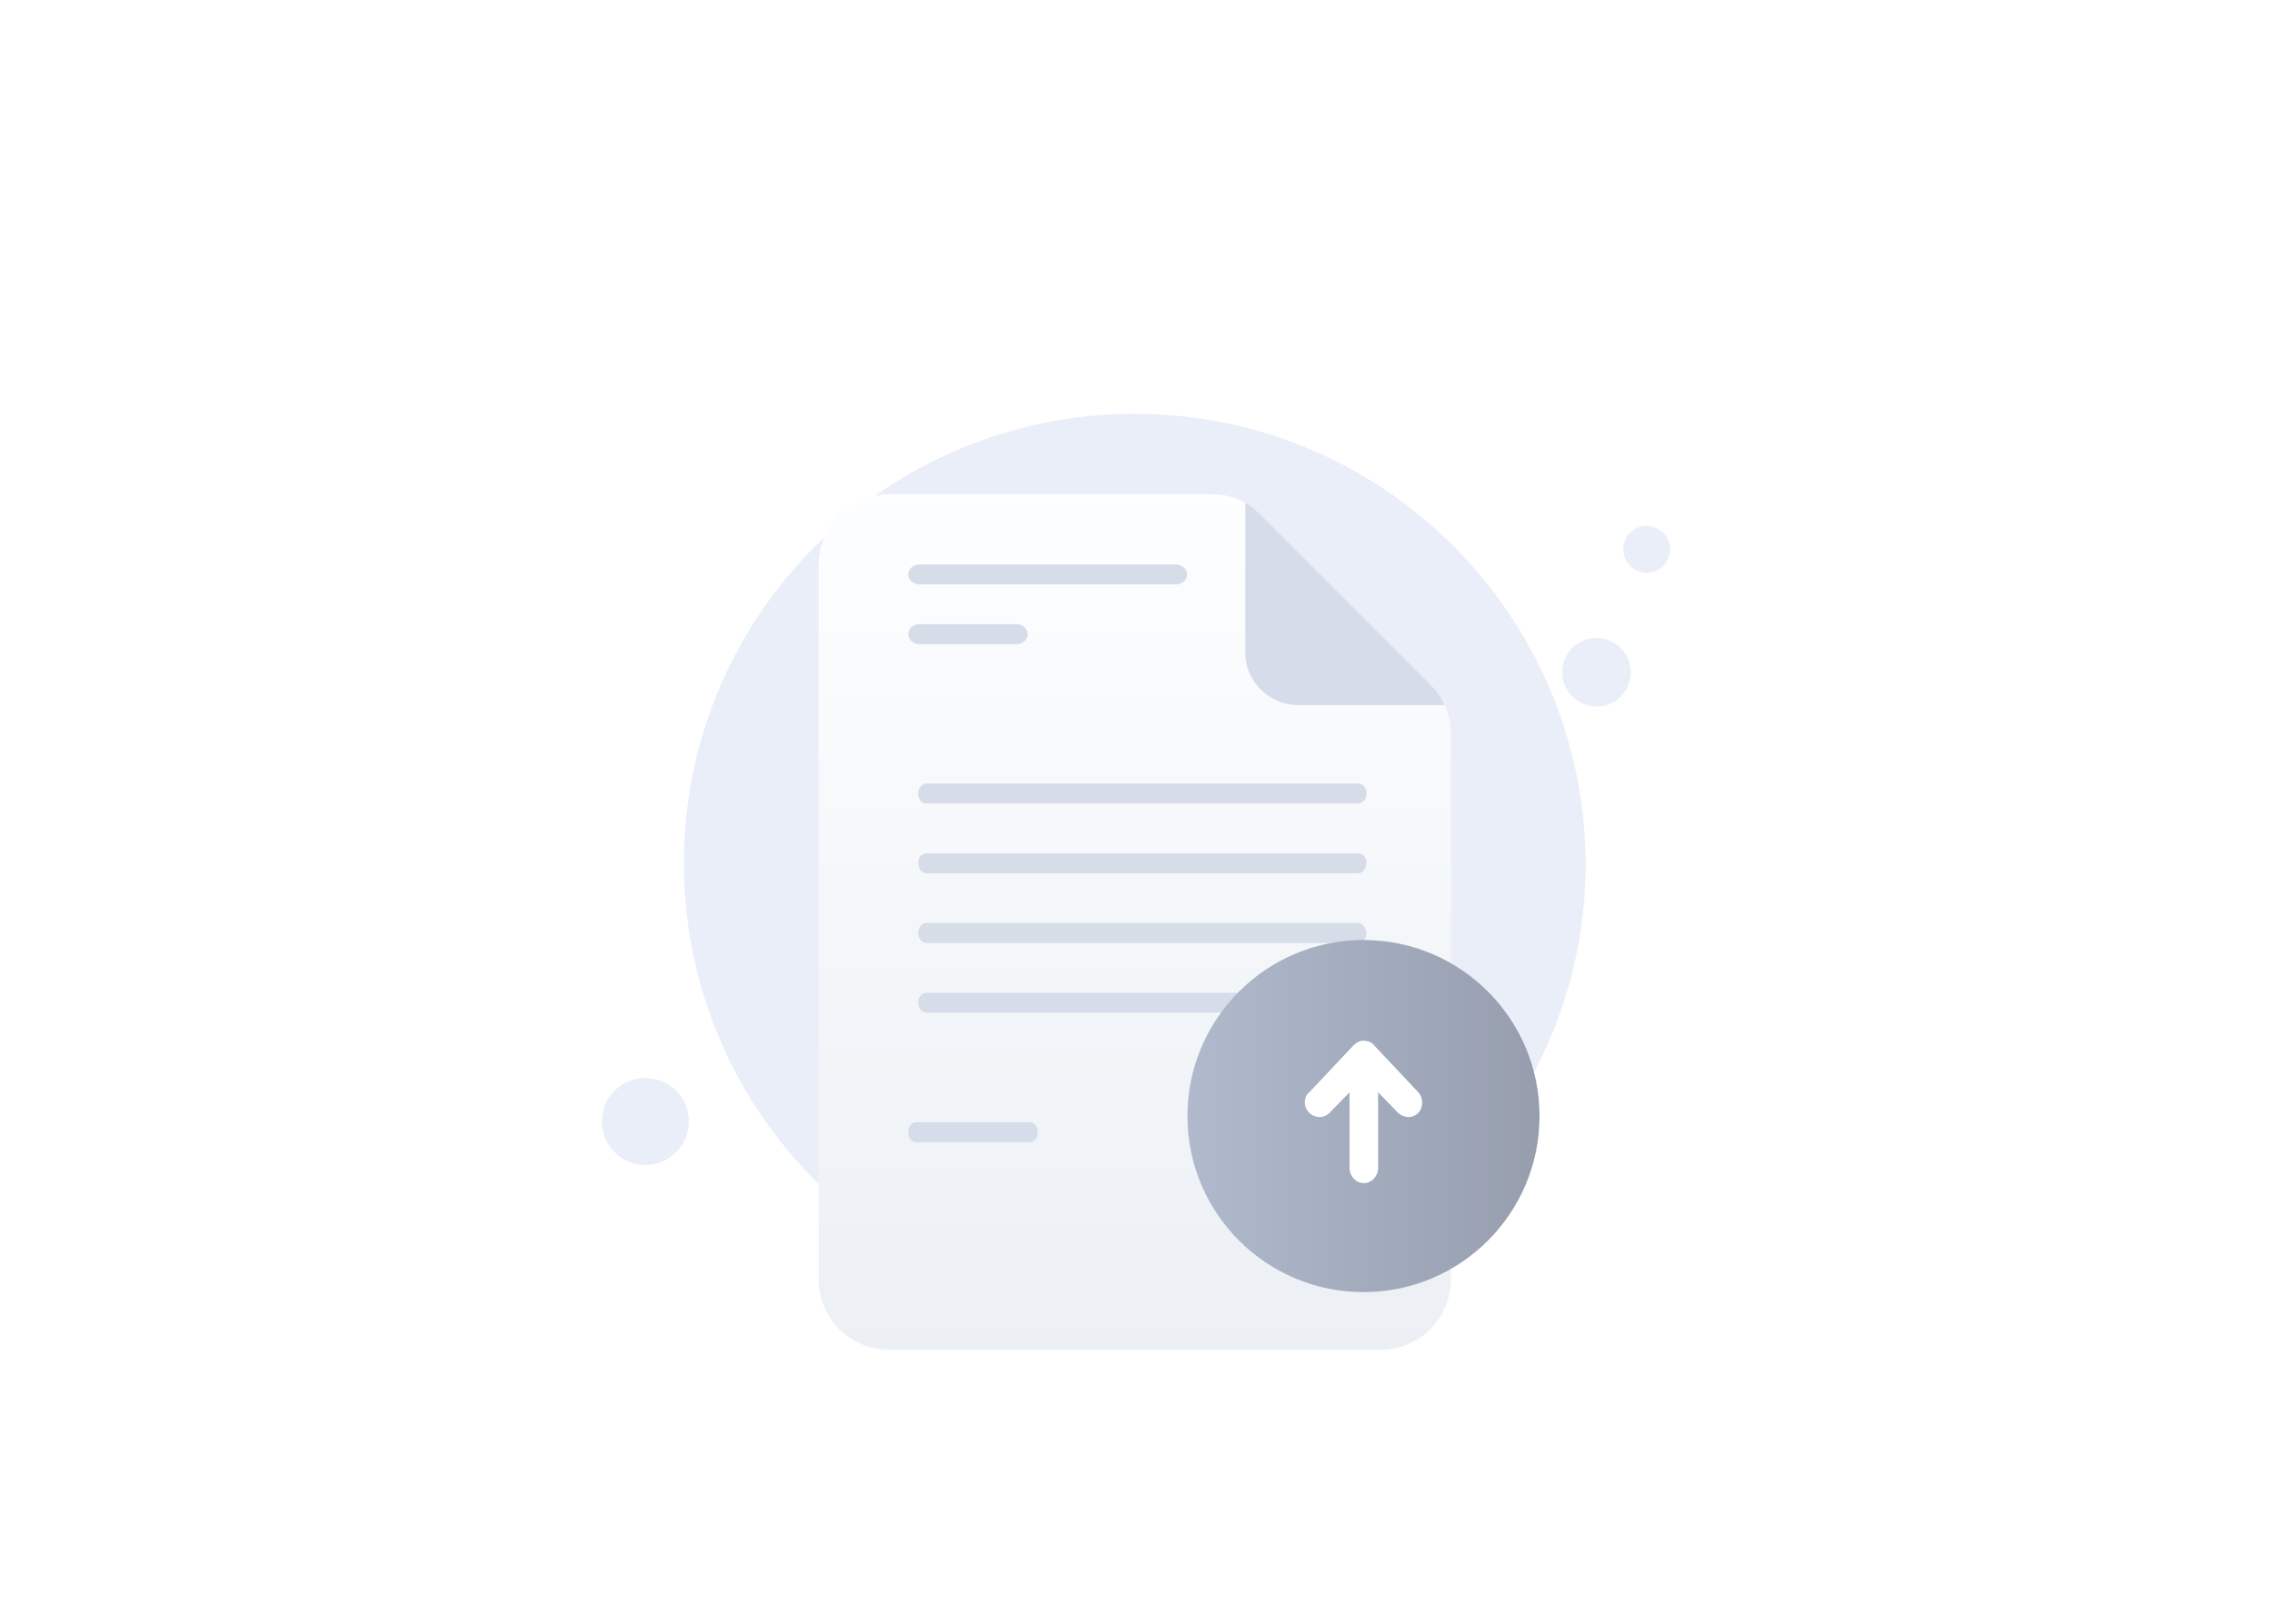 <svg width="421" height="301" viewBox="0 0 421 301" fill="none" xmlns="http://www.w3.org/2000/svg">
<path d="M210.269 243.307C256.305 243.307 293.817 205.95 293.817 160.069C293.662 114.032 256.305 76.676 210.269 76.676C164.077 76.676 126.721 114.032 126.721 159.914C126.721 205.95 164.077 243.307 210.269 243.307Z" fill="#EAEEF9"/>
<path d="M295.83 130.927C299.34 130.927 302.185 128.082 302.185 124.572C302.185 121.062 299.34 118.217 295.83 118.217C292.32 118.217 289.475 121.062 289.475 124.572C289.475 128.082 292.32 130.927 295.83 130.927Z" fill="#EAEEF9"/>
<path d="M305.131 106.128C307.528 106.128 309.471 104.184 309.471 101.787C309.471 99.39 307.528 97.447 305.131 97.447C302.734 97.447 300.791 99.39 300.791 101.787C300.791 104.184 302.734 106.128 305.131 106.128Z" fill="#EAEEF9"/>
<path d="M119.59 215.871C124.041 215.871 127.65 212.262 127.65 207.81C127.65 203.359 124.041 199.75 119.59 199.75C115.138 199.75 111.529 203.359 111.529 207.81C111.529 212.262 115.138 215.871 119.59 215.871Z" fill="#EAEEF9"/>
<g filter="url(#filter0_d_608_3682)">
<path d="M268.871 124.99V225.947C268.871 233.303 263.037 239.137 255.681 239.137H164.87C157.514 239.137 151.68 233.303 151.68 225.947V93.79C151.68 86.434 157.514 80.6 164.87 80.6H224.734C228.032 80.6 231.075 81.868 233.358 84.151L265.32 116.112C267.603 118.649 268.871 121.693 268.871 124.99Z" fill="url(#paint0_linear_608_3682)"/>
</g>
<g filter="url(#filter1_d_608_3682)">
<path d="M230.75 82.164V109.972C230.75 115.352 235.306 119.656 240.483 119.656H267.686C267.1 118.394 266.304 117.206 265.32 116.112L233.359 84.151C232.572 83.365 231.696 82.699 230.75 82.164Z" fill="#D5DDEA"/>
</g>
<path d="M190.865 211.645H169.712C168.922 211.645 168.291 210.806 168.291 209.799C168.291 208.792 168.922 207.953 169.712 207.953H190.865C191.654 207.953 192.285 208.792 192.285 209.799C192.285 210.973 191.654 211.645 190.865 211.645Z" fill="#D5DDEA"/>
<path d="M217.916 108.285H170.346C169.239 108.285 168.291 107.433 168.291 106.439C168.291 105.446 169.239 104.594 170.346 104.594H217.916C219.023 104.594 219.971 105.446 219.971 106.439C219.971 107.433 219.023 108.285 217.916 108.285Z" fill="#D6DCE8"/>
<path d="M188.555 119.359H170.333C169.234 119.359 168.291 118.508 168.291 117.514C168.291 116.52 169.234 115.668 170.333 115.668H188.398C189.497 115.668 190.44 116.52 190.44 117.514C190.44 118.508 189.497 119.359 188.555 119.359Z" fill="#D6DCE8"/>
<path d="M251.705 183.961H196.234H190.12H171.63C170.884 183.961 170.139 184.73 170.139 185.807C170.139 186.73 170.735 187.652 171.63 187.652H190.12H196.234H251.705C252.45 187.652 253.196 186.883 253.196 185.807C253.047 184.73 252.45 183.961 251.705 183.961Z" fill="#D6DCE8"/>
<path d="M251.702 171.039H231.087H224.066H171.633C170.886 171.039 170.139 171.808 170.139 172.885C170.139 173.808 170.736 174.73 171.633 174.73H224.066H231.087H251.702C252.449 174.73 253.196 173.961 253.196 172.885C253.046 171.808 252.449 171.039 251.702 171.039Z" fill="#D6DCE8"/>
<path d="M251.837 158.119H246.48H241.123H171.627C170.883 158.119 170.139 158.888 170.139 159.965C170.139 160.888 170.734 161.811 171.627 161.811H241.123H247.075H251.689C252.433 161.811 253.177 161.042 253.177 159.965C253.326 159.042 252.581 158.119 251.837 158.119Z" fill="#D6DCE8"/>
<path d="M251.721 145.199H234.46H230.182H171.614C170.876 145.199 170.139 145.968 170.139 147.045C170.139 147.968 170.729 148.891 171.614 148.891H230.182H234.46H251.573C252.606 148.891 253.196 148.122 253.196 147.045C253.196 146.122 252.606 145.199 251.721 145.199Z" fill="#D6DCE8"/>
<path d="M252.653 239.432C270.669 239.432 285.274 224.827 285.274 206.811C285.274 188.795 270.669 174.189 252.653 174.189C234.636 174.189 220.031 188.795 220.031 206.811C220.031 224.827 234.636 239.432 252.653 239.432Z" fill="url(#paint1_linear_608_3682)"/>
<path d="M254.636 193.721L262.806 202.396C263.767 203.417 263.767 205.203 262.806 206.223C261.845 207.244 260.163 207.244 259.081 206.223L255.357 202.396V216.429C255.357 217.96 254.155 219.236 252.713 219.236C251.271 219.236 250.07 217.96 250.07 216.429V202.396L246.345 206.223C245.384 207.244 243.702 207.244 242.62 206.223C242.02 205.586 241.779 204.948 241.779 204.31C241.779 203.672 242.02 202.779 242.62 202.396L250.791 193.721C251.151 193.338 251.992 192.828 252.593 192.828C253.194 192.828 254.275 193.083 254.636 193.721Z" fill="white"/>
<defs>
<filter id="filter0_d_608_3682" x="129.68" y="69.6" width="161.191" height="202.537" filterUnits="userSpaceOnUse" color-interpolation-filters="sRGB">
<feFlood flood-opacity="0" result="BackgroundImageFix"/>
<feColorMatrix in="SourceAlpha" type="matrix" values="0 0 0 0 0 0 0 0 0 0 0 0 0 0 0 0 0 0 127 0" result="hardAlpha"/>
<feOffset dy="11"/>
<feGaussianBlur stdDeviation="11"/>
<feColorMatrix type="matrix" values="0 0 0 0 0.398 0 0 0 0 0.477 0 0 0 0 0.575 0 0 0 0.27 0"/>
<feBlend mode="normal" in2="BackgroundImageFix" result="effect1_dropShadow_608_3682"/>
<feBlend mode="normal" in="SourceGraphic" in2="effect1_dropShadow_608_3682" result="shape"/>
</filter>
<filter id="filter1_d_608_3682" x="208.75" y="71.164" width="80.936" height="81.492" filterUnits="userSpaceOnUse" color-interpolation-filters="sRGB">
<feFlood flood-opacity="0" result="BackgroundImageFix"/>
<feColorMatrix in="SourceAlpha" type="matrix" values="0 0 0 0 0 0 0 0 0 0 0 0 0 0 0 0 0 0 127 0" result="hardAlpha"/>
<feOffset dy="11"/>
<feGaussianBlur stdDeviation="11"/>
<feColorMatrix type="matrix" values="0 0 0 0 0.398 0 0 0 0 0.477 0 0 0 0 0.575 0 0 0 0.27 0"/>
<feBlend mode="normal" in2="BackgroundImageFix" result="effect1_dropShadow_608_3682"/>
<feBlend mode="normal" in="SourceGraphic" in2="effect1_dropShadow_608_3682" result="shape"/>
</filter>
<linearGradient id="paint0_linear_608_3682" x1="210.237" y1="76.933" x2="210.237" y2="240.847" gradientUnits="userSpaceOnUse">
<stop stop-color="#FDFEFF"/>
<stop offset="0.996" stop-color="#ECF0F5"/>
</linearGradient>
<linearGradient id="paint1_linear_608_3682" x1="220.001" y1="206.818" x2="285.286" y2="206.818" gradientUnits="userSpaceOnUse">
<stop stop-color="#B0BACC"/>
<stop offset="1" stop-color="#969EAE"/>
</linearGradient>
</defs>
</svg>
